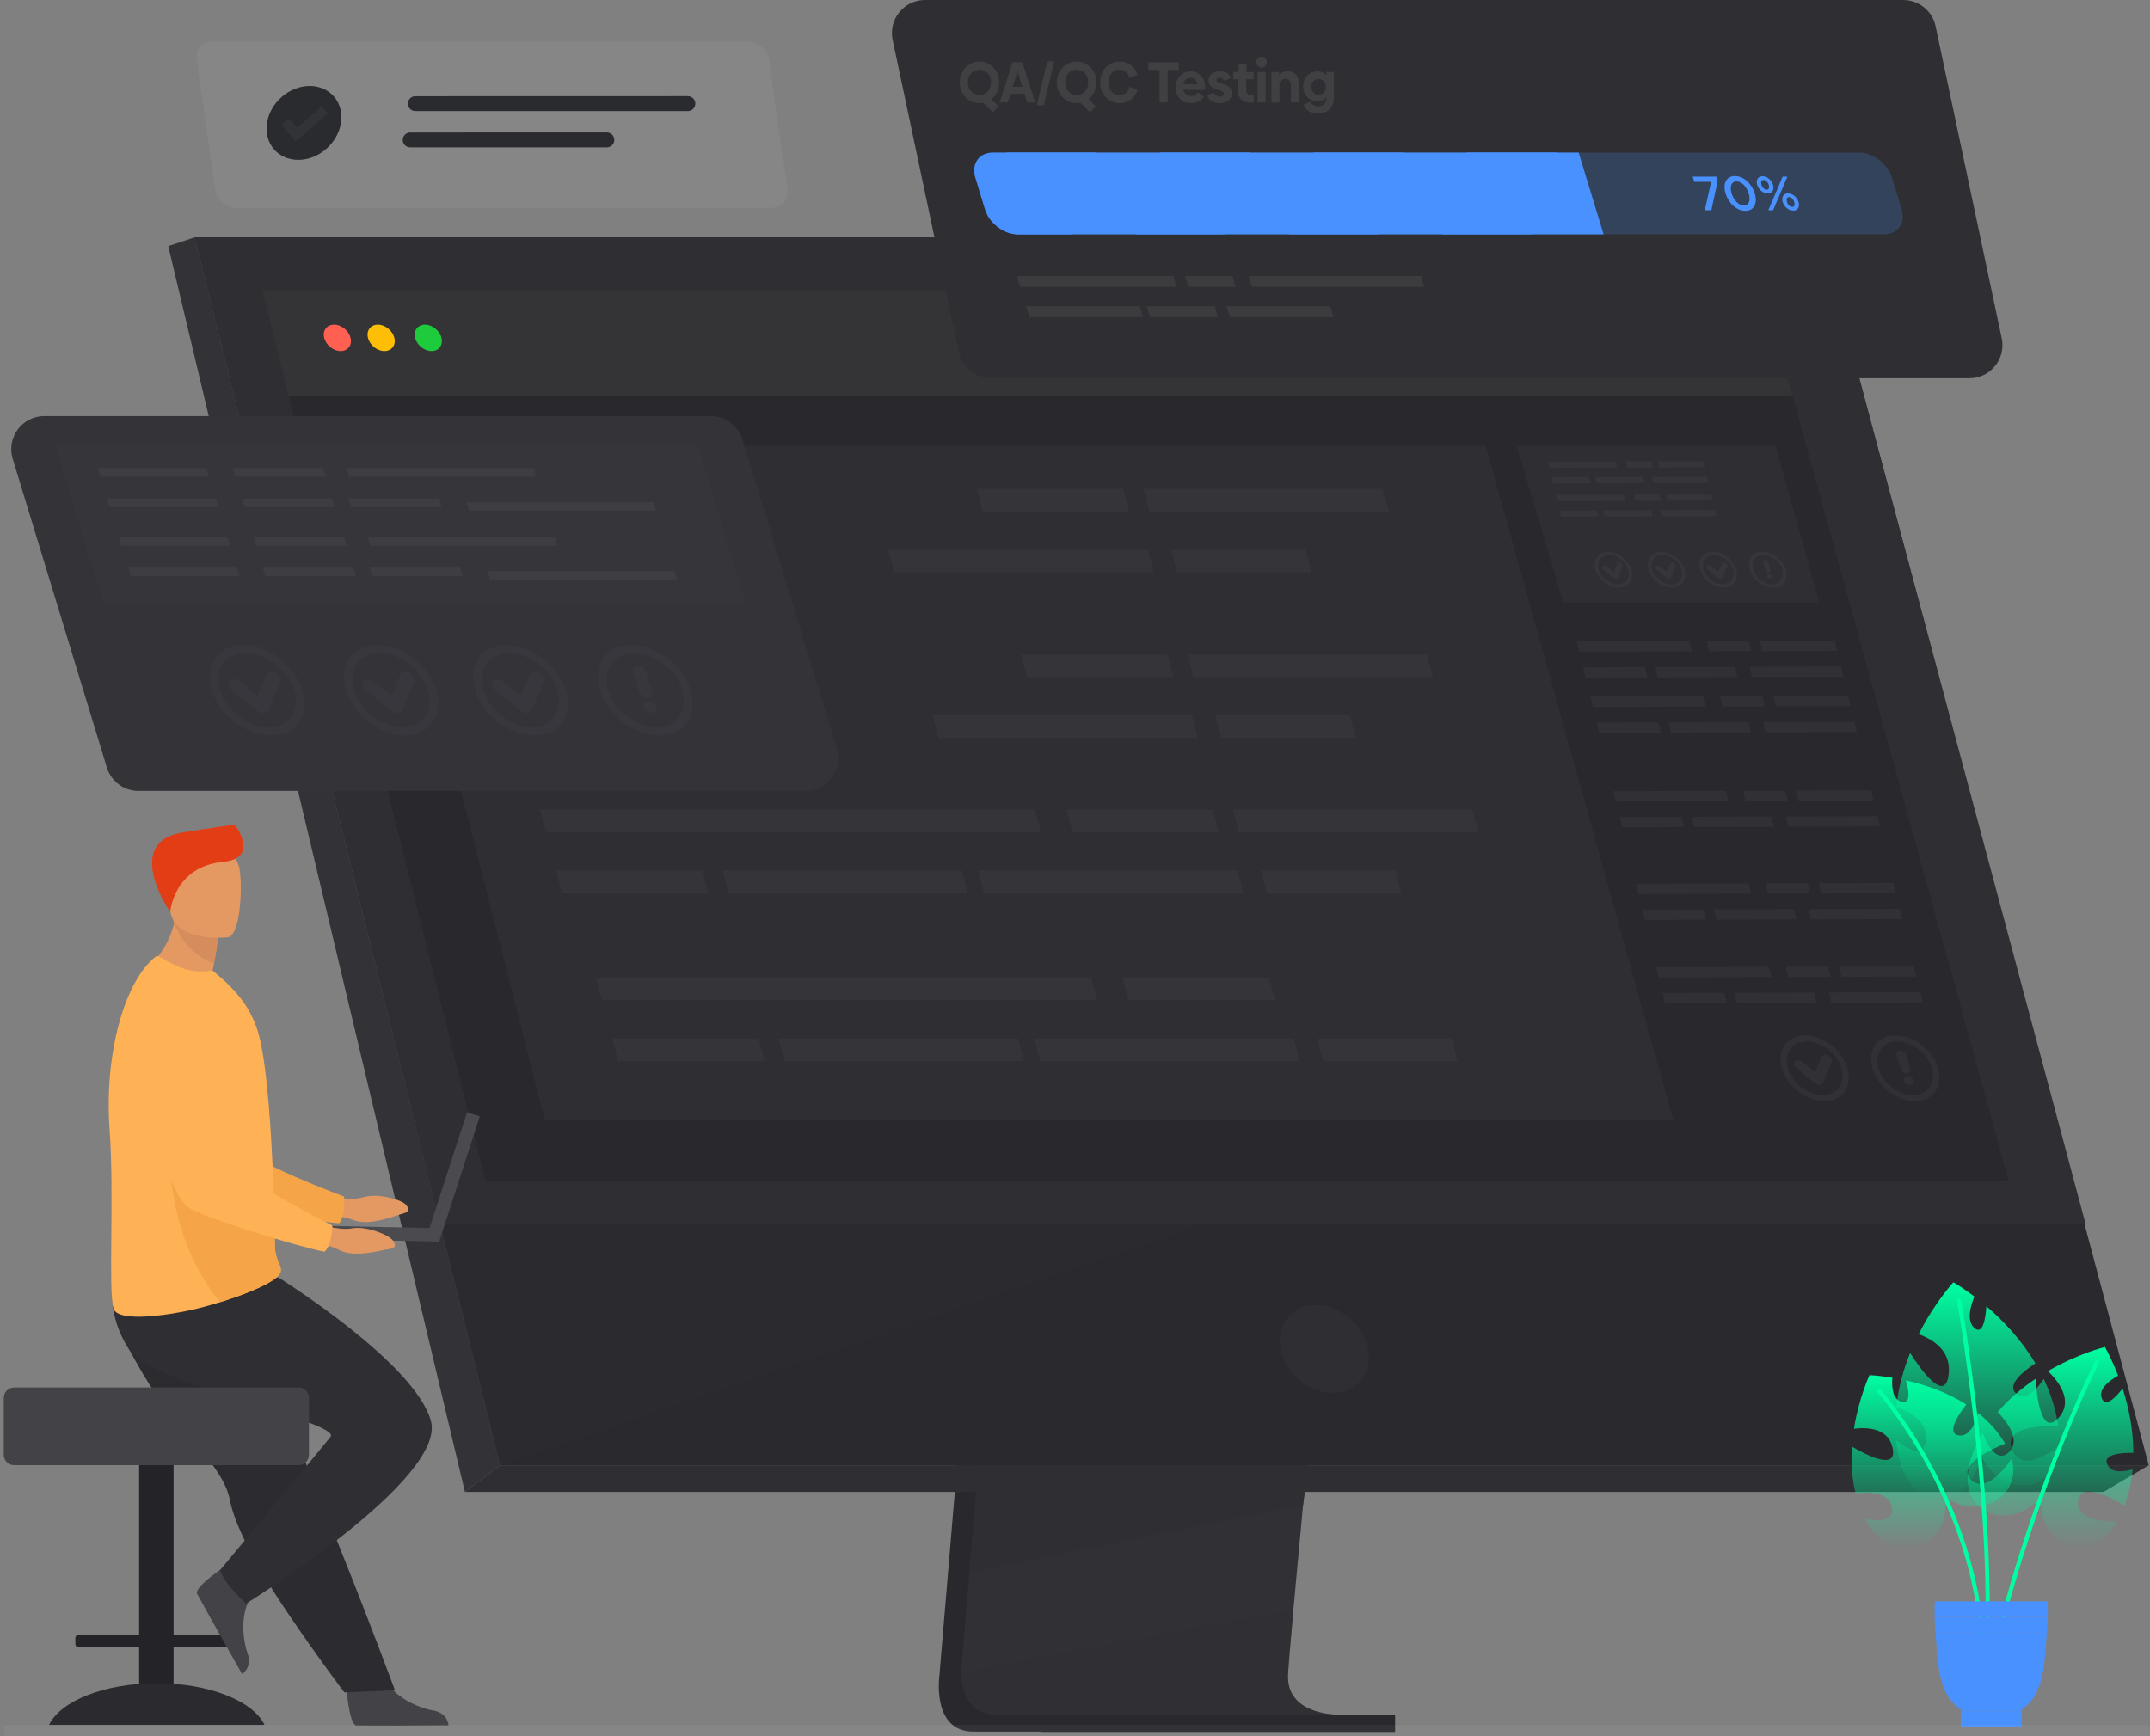 <svg width="520" height="420" viewBox="0 0 520 420" fill="none" xmlns="http://www.w3.org/2000/svg">
<rect x="0" y="0" width="520" height="420" fill="#808080" stroke="none"/>
<g clip-path="url(#clip0_12452_62625)">
<path opacity="0.05" d="M51.323 10.083L180.972 10.065C183.4 10.065 185.653 12.055 186.002 14.499L190.474 45.846C190.823 48.289 189.146 50.279 186.718 50.279L57.069 50.297C54.641 50.297 52.388 48.307 52.039 45.863L47.568 14.516C47.218 12.073 48.895 10.083 51.323 10.083Z" fill="white"/>
<path d="M82.466 29.737C81.698 34.677 77.087 38.674 72.144 38.674C67.201 38.674 63.813 34.677 64.581 29.737C65.35 24.798 69.961 20.801 74.904 20.801C79.847 20.801 83.235 24.798 82.466 29.737Z" fill="#2A2B2F"/>
<path d="M71.498 34.188L68.109 30.174L69.856 28.638L71.83 30.872L77.803 25.74L79.218 27.503L71.498 34.188Z" fill="#323337"/>
<path d="M168.148 25.393C167.99 26.25 167.243 26.873 166.371 26.873H100.448C99.355 26.873 98.515 25.906 98.668 24.824C98.793 23.937 99.552 23.277 100.447 23.277L166.371 23.26C167.499 23.26 168.351 24.283 168.148 25.393Z" fill="#2A2B2F"/>
<path d="M148.553 34.173C148.395 35.031 147.648 35.653 146.776 35.653H99.21C98.117 35.653 97.277 34.686 97.429 33.604C97.554 32.717 98.313 32.057 99.209 32.057L146.776 32.041C147.904 32.04 148.756 33.063 148.553 34.173Z" fill="#2A2B2F"/>
<path d="M246.138 179.976L227.219 405.213C227.219 405.213 225.237 418.867 235.38 418.891C252.057 418.931 318.388 418.891 318.388 418.891C318.388 418.891 305.836 416.049 305.988 409.654C306.168 402.116 328.101 177.845 328.101 177.845L246.138 179.976Z" fill="#29292D"/>
<path d="M323.771 414.804C320.491 414.814 257.137 415.013 240.896 414.804C233.818 414.716 232.577 408.503 232.518 404.482C232.489 402.554 232.733 401.129 232.733 401.129L233.225 395.275L234.479 380.354L235.586 367.172L237.01 350.232L238.209 335.934L251.651 175.887L333.615 173.758C333.615 173.758 324.377 267.614 317.843 335.934C317.113 343.546 316.42 350.845 315.778 357.658C315.57 359.833 315.371 361.96 315.175 364.031C314.569 370.495 314.016 376.431 313.534 381.671C313.28 384.434 313.045 387.001 312.833 389.352C312 398.566 311.511 404.449 311.504 405.568C311.501 406.22 311.557 406.827 311.664 407.391C313.009 414.569 322.54 414.804 323.771 414.804Z" fill="#303035"/>
<path d="M47.086 57.41L93.17 242.752L99.48 268.136L120.943 354.463H519.703L440.592 57.41H47.086Z" fill="#29292E"/>
<path d="M47.086 57.41L40.699 59.542L112.453 360.911L120.944 354.464L47.086 57.41Z" fill="#333337"/>
<path d="M112.453 360.911H508.759L519.703 354.464H120.945L112.453 360.911Z" fill="#2F2F33"/>
<path d="M251.624 418.977H337.43V414.894H251.624V418.977Z" fill="#29292D"/>
<path d="M315.616 360.909L315.173 364.03L234.477 380.353L235.584 367.171L236.112 360.909H315.616Z" fill="#2E2E33"/>
<path opacity="0.4" d="M323.773 414.804C320.493 414.814 257.138 415.013 240.897 414.804C233.819 414.716 232.578 408.503 232.52 404.482L312.835 389.353C312.001 398.566 311.512 404.449 311.506 405.568C311.502 406.221 311.558 406.827 311.666 407.391C313.011 414.57 322.542 414.804 323.773 414.804Z" fill="#2F2F33"/>
<path d="M296.113 294.328L120.945 354.464L99.481 268.136L296.113 294.328Z" fill="#2B2B2F"/>
<path d="M47.086 57.41H440.592L504.439 296.147H106.445L47.086 57.41Z" fill="#2F2F33"/>
<path d="M328.947 334.176C332.514 330.242 331.537 323.537 326.765 319.202C321.994 314.866 315.234 314.541 311.668 318.476C308.102 322.411 309.079 329.115 313.851 333.451C318.622 337.786 325.381 338.111 328.947 334.176Z" fill="#2E2E33"/>
<path d="M485.88 285.802H117.439L75.714 119.373L72.516 106.61L69.786 95.724L63.387 70.198H426.518L433.545 95.724L436.542 106.61L440.056 119.373L485.88 285.802Z" fill="#29292D"/>
<path d="M433.545 95.724H69.786L63.387 70.198H426.518L433.545 95.724Z" fill="#343437"/>
<path d="M78.411 81.734C77.972 79.972 79.043 78.543 80.803 78.543C82.563 78.543 84.346 79.972 84.785 81.734C85.224 83.496 84.152 84.925 82.392 84.925C80.632 84.925 78.85 83.496 78.411 81.734Z" fill="#FF6051"/>
<path d="M89.001 81.734C88.562 79.972 89.633 78.543 91.393 78.543C93.153 78.543 94.936 79.972 95.375 81.734C95.814 83.496 94.743 84.925 92.982 84.925C91.222 84.925 89.44 83.496 89.001 81.734Z" fill="#FEBE05"/>
<path d="M100.403 81.734C99.964 79.972 101.035 78.543 102.795 78.543C104.556 78.543 106.338 79.972 106.777 81.734C107.216 83.496 106.145 84.925 104.385 84.925C102.624 84.925 100.842 83.496 100.403 81.734Z" fill="#1ECB3D"/>
<path d="M404.717 271.037H131.802L90.269 107.846H359.334L404.717 271.037Z" fill="#2F2F33"/>
<path d="M440.01 145.817H378.153L366.844 107.846H429.45L440.01 145.817Z" fill="#2F2F33"/>
<path d="M273.136 123.739H237.745L236.289 118.275H271.68L273.136 123.739Z" fill="#343439"/>
<path d="M335.883 123.739H277.984L276.527 118.275H334.426L335.883 123.739Z" fill="#343439"/>
<path d="M279.084 138.458H216.32L214.863 132.995H277.628L279.084 138.458Z" fill="#343439"/>
<path d="M317.259 138.458H284.726L283.27 132.995H315.802L317.259 138.458Z" fill="#343439"/>
<path d="M283.812 163.802H248.421L246.965 158.339H282.356L283.812 163.802Z" fill="#343439"/>
<path d="M346.562 163.802H288.663L287.207 158.339H345.106L346.562 163.802Z" fill="#343439"/>
<path d="M289.764 178.523H226.999L225.543 173.06H288.308L289.764 178.523Z" fill="#343439"/>
<path d="M327.942 178.523H295.409L293.953 173.06H326.486L327.942 178.523Z" fill="#343439"/>
<path d="M251.757 201.308H132.019L130.562 195.845H250.301L251.757 201.308Z" fill="#343439"/>
<path d="M294.804 201.308H259.413L257.957 195.845H293.348L294.804 201.308Z" fill="#343439"/>
<path d="M357.55 201.308H299.652L298.195 195.845H356.094L357.55 201.308Z" fill="#343439"/>
<path d="M171.336 216.029H135.945L134.488 210.565H169.879L171.336 216.029Z" fill="#343439"/>
<path d="M300.752 216.029H237.988L236.531 210.565H299.296L300.752 216.029Z" fill="#343439"/>
<path d="M234.086 216.029H176.187L174.73 210.565H232.629L234.086 216.029Z" fill="#343439"/>
<path d="M338.93 216.029H306.398L304.941 210.565H337.474L338.93 216.029Z" fill="#343439"/>
<path d="M265.351 241.946H145.613L144.156 236.483H263.895L265.351 241.946Z" fill="#343439"/>
<path d="M308.398 241.946H273.007L271.551 236.483H306.942L308.398 241.946Z" fill="#343439"/>
<path d="M184.929 256.667H149.538L148.082 251.204H183.473L184.929 256.667Z" fill="#343439"/>
<path d="M314.346 256.667H251.581L250.125 251.204H312.89L314.346 256.667Z" fill="#343439"/>
<path d="M247.679 256.667H189.78L188.324 251.204H246.223L247.679 256.667Z" fill="#343439"/>
<path d="M352.524 256.667H319.991L318.535 251.204H351.068L352.524 256.667Z" fill="#343439"/>
<path d="M409.214 157.564L381.993 157.648L381.391 155.173L408.612 155.089L409.214 157.564Z" fill="#303035"/>
<path d="M423.573 157.52L413.337 157.552L412.734 155.076L422.97 155.045L423.573 157.52Z" fill="#303035"/>
<path d="M444.318 157.456L426.228 157.512L425.625 155.036L443.716 154.98L444.318 157.456Z" fill="#303035"/>
<path d="M398.44 163.861L383.516 163.907L382.914 161.432L397.838 161.386L398.44 163.861Z" fill="#303035"/>
<path d="M420.199 163.794L400.927 163.853L400.324 161.378L419.597 161.318L420.199 163.794Z" fill="#303035"/>
<path d="M445.842 163.714L423.755 163.783L423.152 161.307L445.24 161.239L445.842 163.714Z" fill="#303035"/>
<path d="M412.472 170.937L385.251 171.021L384.648 168.546L411.87 168.462L412.472 170.937Z" fill="#303035"/>
<path d="M426.83 170.892L416.595 170.924L415.992 168.449L426.228 168.417L426.83 170.892Z" fill="#303035"/>
<path d="M447.575 170.829L429.485 170.885L428.883 168.409L446.973 168.354L447.575 170.829Z" fill="#303035"/>
<path d="M401.698 177.234L386.774 177.28L386.172 174.805L401.095 174.759L401.698 177.234Z" fill="#303035"/>
<path d="M423.457 177.167L404.185 177.226L403.582 174.751L422.855 174.691L423.457 177.167Z" fill="#303035"/>
<path d="M449.1 177.088L427.012 177.156L426.41 174.68L448.497 174.612L449.1 177.088Z" fill="#303035"/>
<path d="M391.126 113.117L374.734 113.167L374.371 111.677L390.764 111.626L391.126 113.117Z" fill="#35353A"/>
<path d="M399.773 113.09L393.609 113.109L393.246 111.619L399.41 111.6L399.773 113.09Z" fill="#35353A"/>
<path d="M412.265 113.051L401.371 113.085L401.008 111.594L411.902 111.561L412.265 113.051Z" fill="#35353A"/>
<path d="M384.639 116.909L375.652 116.936L375.289 115.446L384.276 115.418L384.639 116.909Z" fill="#35353A"/>
<path d="M397.742 116.868L386.136 116.903L385.773 115.413L397.379 115.377L397.742 116.868Z" fill="#35353A"/>
<path d="M413.183 116.82L399.883 116.861L399.52 115.37L412.82 115.329L413.183 116.82Z" fill="#35353A"/>
<path d="M393.087 121.169L376.695 121.22L376.332 119.729L392.724 119.679L393.087 121.169Z" fill="#35353A"/>
<path d="M401.734 121.142L395.57 121.161L395.207 119.67L401.371 119.651L401.734 121.142Z" fill="#35353A"/>
<path d="M414.225 121.104L403.332 121.138L402.969 119.647L413.863 119.613L414.225 121.104Z" fill="#35353A"/>
<path d="M386.6 124.961L377.613 124.989L377.25 123.499L386.237 123.471L386.6 124.961Z" fill="#35353A"/>
<path d="M399.703 124.92L388.097 124.956L387.734 123.465L399.34 123.43L399.703 124.92Z" fill="#35353A"/>
<path d="M415.144 124.872L401.843 124.914L401.48 123.423L414.781 123.382L415.144 124.872Z" fill="#35353A"/>
<path d="M418.035 193.786L390.814 193.87L390.211 191.395L417.432 191.311L418.035 193.786Z" fill="#303035"/>
<path d="M432.393 193.742L422.157 193.774L421.555 191.298L431.791 191.267L432.393 193.742Z" fill="#303035"/>
<path d="M453.138 193.678L435.048 193.733L434.445 191.258L452.536 191.202L453.138 193.678Z" fill="#303035"/>
<path d="M407.261 200.083L392.337 200.129L391.734 197.654L406.658 197.607L407.261 200.083Z" fill="#303035"/>
<path d="M429.02 200.015L409.747 200.075L409.145 197.6L428.417 197.54L429.02 200.015Z" fill="#303035"/>
<path d="M454.663 199.936L432.575 200.004L431.973 197.529L454.06 197.461L454.663 199.936Z" fill="#303035"/>
<path d="M423.484 216.18L396.263 216.264L395.66 213.789L422.881 213.705L423.484 216.18Z" fill="#303035"/>
<path d="M437.842 216.136L427.606 216.167L427.004 213.692L437.239 213.66L437.842 216.136Z" fill="#303035"/>
<path d="M458.588 216.072L440.497 216.128L439.895 213.652L457.985 213.597L458.588 216.072Z" fill="#303035"/>
<path d="M412.709 222.477L397.786 222.523L397.184 220.048L412.107 220.002L412.709 222.477Z" fill="#303035"/>
<path d="M434.469 222.41L415.196 222.47L414.594 219.994L433.866 219.935L434.469 222.41Z" fill="#303035"/>
<path d="M460.112 222.331L438.025 222.399L437.422 219.924L459.509 219.855L460.112 222.331Z" fill="#303035"/>
<path d="M428.398 236.356L401.177 236.44L400.574 233.965L427.795 233.881L428.398 236.356Z" fill="#303035"/>
<path d="M442.757 236.312L432.521 236.344L431.918 233.868L442.154 233.837L442.757 236.312Z" fill="#303035"/>
<path d="M463.502 236.248L445.411 236.304L444.809 233.828L462.899 233.772L463.502 236.248Z" fill="#303035"/>
<path d="M417.624 242.653L402.7 242.699L402.098 240.224L417.021 240.178L417.624 242.653Z" fill="#303035"/>
<path d="M439.383 242.586L420.111 242.645L419.508 240.17L438.78 240.11L439.383 242.586Z" fill="#303035"/>
<path d="M465.026 242.507L442.939 242.575L442.336 240.1L464.423 240.031L465.026 242.507Z" fill="#303035"/>
<path d="M441.218 266.365C436.844 266.365 432.246 262.802 430.969 258.422C429.692 254.042 432.212 250.479 436.587 250.479C440.961 250.479 445.559 254.042 446.836 258.422C448.113 262.802 445.593 266.365 441.218 266.365ZM437.01 251.929C433.434 251.929 431.374 254.842 432.418 258.422C433.461 262.002 437.22 264.915 440.796 264.915C444.371 264.915 446.431 262.002 445.387 258.422C444.343 254.842 440.585 251.929 437.01 251.929Z" fill="#303035"/>
<path d="M439.92 262.462C439.618 262.44 439.301 262.31 439.03 262.092L434.578 258.523C433.977 258.041 433.771 257.276 434.118 256.814C434.465 256.353 435.234 256.369 435.836 256.852L438.981 259.374L440.594 255.642C440.827 255.101 441.547 254.982 442.201 255.372C442.855 255.764 443.196 256.519 442.963 257.06L440.843 261.966C440.717 262.256 440.443 262.439 440.092 262.463C440.035 262.467 439.978 262.467 439.92 262.462Z" fill="#303035"/>
<path d="M463.121 266.365C458.746 266.365 454.148 262.802 452.871 258.422C451.594 254.042 454.114 250.479 458.489 250.479C462.863 250.479 467.461 254.042 468.738 258.422C470.015 262.802 467.495 266.365 463.121 266.365ZM458.912 251.929C455.336 251.929 453.276 254.842 454.32 258.422C455.364 262.002 459.122 264.915 462.698 264.915C466.273 264.915 468.333 262.002 467.289 258.422C466.246 254.842 462.487 251.929 458.912 251.929Z" fill="#303035"/>
<path d="M461.183 259.721C460.566 259.721 459.914 259.215 459.734 258.598L458.75 255.223C458.57 254.605 458.927 254.1 459.544 254.1C460.161 254.1 460.814 254.605 460.994 255.223L461.978 258.598C462.158 259.215 461.8 259.721 461.183 259.721Z" fill="#303035"/>
<path d="M462.077 262.369H461.835C461.284 262.369 460.702 261.918 460.542 261.367C460.381 260.816 460.7 260.365 461.25 260.365H461.493C462.043 260.365 462.625 260.816 462.785 261.367C462.946 261.918 462.627 262.369 462.077 262.369Z" fill="#303035"/>
<path d="M416.821 142.16C414.423 142.16 411.902 140.206 411.201 137.804C410.502 135.403 411.883 133.449 414.281 133.449C416.68 133.449 419.201 135.403 419.901 137.804C420.601 140.206 419.219 142.16 416.821 142.16ZM414.513 134.245C412.553 134.245 411.423 135.841 411.996 137.804C412.568 139.767 414.629 141.364 416.589 141.364C418.549 141.364 419.679 139.767 419.106 137.804C418.535 135.841 416.474 134.245 414.513 134.245Z" fill="#35353A"/>
<path d="M416.109 140.02C415.944 140.008 415.77 139.937 415.621 139.817L413.181 137.86C412.851 137.596 412.738 137.176 412.929 136.923C413.119 136.67 413.54 136.679 413.87 136.944L415.595 138.327L416.479 136.28C416.607 135.984 417.002 135.919 417.36 136.132C417.719 136.347 417.906 136.762 417.778 137.058L416.615 139.748C416.547 139.907 416.396 140.007 416.204 140.02C416.173 140.022 416.141 140.022 416.109 140.02Z" fill="#35353A"/>
<path d="M404.372 142.16C401.973 142.16 399.453 140.206 398.752 137.804C398.052 135.403 399.434 133.449 401.832 133.449C404.231 133.449 406.752 135.403 407.452 137.804C408.152 140.206 406.77 142.16 404.372 142.16ZM402.064 134.245C400.104 134.245 398.974 135.841 399.547 137.804C400.119 139.767 402.18 141.364 404.14 141.364C406.1 141.364 407.23 139.767 406.657 137.804C406.085 135.841 404.025 134.245 402.064 134.245Z" fill="#35353A"/>
<path d="M403.66 140.02C403.495 140.008 403.321 139.937 403.172 139.817L400.732 137.86C400.402 137.596 400.289 137.176 400.479 136.923C400.669 136.67 401.091 136.679 401.421 136.944L403.146 138.327L404.029 136.28C404.158 135.984 404.552 135.919 404.911 136.132C405.269 136.347 405.456 136.762 405.329 137.058L404.166 139.748C404.097 139.907 403.947 140.007 403.754 140.02C403.724 140.022 403.692 140.022 403.66 140.02Z" fill="#35353A"/>
<path d="M391.481 142.16C389.083 142.16 386.562 140.206 385.862 137.804C385.161 135.403 386.543 133.449 388.942 133.449C391.34 133.449 393.861 135.403 394.561 137.804C395.261 140.206 393.88 142.16 391.481 142.16ZM389.174 134.245C387.213 134.245 386.084 135.841 386.656 137.804C387.229 139.767 389.289 141.364 391.249 141.364C393.21 141.364 394.339 139.767 393.767 137.804C393.194 135.841 391.134 134.245 389.174 134.245Z" fill="#35353A"/>
<path d="M390.77 140.02C390.604 140.008 390.43 139.937 390.281 139.817L387.841 137.86C387.511 137.596 387.398 137.176 387.589 136.923C387.779 136.67 388.201 136.679 388.531 136.944L390.255 138.327L391.139 136.28C391.267 135.984 391.662 135.919 392.02 136.132C392.379 136.347 392.566 136.762 392.438 137.058L391.276 139.748C391.207 139.907 391.056 140.007 390.864 140.02C390.833 140.022 390.801 140.022 390.77 140.02Z" fill="#35353A"/>
<path d="M428.825 142.16C426.427 142.16 423.906 140.206 423.205 137.804C422.505 135.403 423.887 133.449 426.285 133.449C428.684 133.449 431.205 135.403 431.905 137.804C432.605 140.206 431.223 142.16 428.825 142.16ZM426.517 134.245C424.557 134.245 423.428 135.841 424 137.804C424.572 139.767 426.633 141.364 428.593 141.364C430.554 141.364 431.683 139.767 431.111 137.804C430.539 135.841 428.478 134.245 426.517 134.245Z" fill="#35353A"/>
<path d="M427.762 138.516C427.424 138.516 427.066 138.239 426.967 137.9L426.428 136.051C426.329 135.712 426.525 135.435 426.863 135.435C427.202 135.435 427.559 135.712 427.658 136.051L428.198 137.9C428.296 138.239 428.1 138.516 427.762 138.516Z" fill="#35353A"/>
<path d="M428.252 139.969H428.119C427.817 139.969 427.498 139.722 427.409 139.42C427.322 139.117 427.496 138.87 427.798 138.87H427.931C428.233 138.87 428.552 139.117 428.64 139.42C428.728 139.722 428.553 139.969 428.252 139.969Z" fill="#35353A"/>
<path d="M79.243 289.238C79.243 289.238 84.607 290.618 88.016 289.589C91.426 288.561 97.294 290.25 98.239 291.495C99.184 292.74 98.837 293.234 97.151 293.664C95.465 294.094 89.49 296.645 85.563 295.168C81.637 293.691 76.516 293.638 76.516 293.638L79.243 289.238Z" fill="#E49963"/>
<path d="M32.887 242.587C32.887 242.587 38.912 285.465 48.889 289.306C53.812 291.201 75.57 295.497 82.006 295.928C82.006 295.928 83.582 294.648 83.198 289.435C83.198 289.435 60.403 281.056 57.165 276.499C52.345 269.717 60.157 248.793 54.109 242.423C48.061 236.053 37.876 233.316 32.887 242.587Z" fill="#F5A548"/>
<path d="M36.364 412.595H39.273C40.765 412.595 41.985 411.373 41.985 409.879V342.292C41.985 340.799 40.765 339.577 39.273 339.577H36.364C34.873 339.577 33.652 340.799 33.652 342.292V409.879C33.652 411.373 34.873 412.595 36.364 412.595Z" fill="#242428"/>
<path d="M11.879 417.256C14.609 411.49 25.234 407.19 37.925 407.19C50.615 407.19 61.24 411.49 63.97 417.256H11.879Z" fill="#2B2B2F"/>
<path d="M18.952 398.454H56.685C57.081 398.454 57.406 398.129 57.406 397.732V396.234C57.406 395.837 57.081 395.512 56.685 395.512H18.952C18.555 395.512 18.23 395.837 18.23 396.234V397.732C18.23 398.129 18.555 398.454 18.952 398.454Z" fill="#242428"/>
<path d="M83.676 407.181C83.676 407.181 84.302 417.288 86.254 417.432C86.514 417.452 96.159 417.452 96.159 417.452L108.471 417.38C108.471 417.38 108.391 414.41 104.792 413.782C101.193 413.154 95.169 410.621 92.989 405.859C90.695 400.848 83.676 407.181 83.676 407.181Z" fill="#434347"/>
<path d="M34.916 332.924C36.673 335.909 38.706 338.707 40.802 341.356C47.278 349.542 54.327 356.291 55.555 362.671C55.799 363.942 56.187 365.312 56.694 366.754C57.206 368.216 57.84 369.752 58.572 371.341C61.32 377.317 65.43 384.015 69.533 390.102C76.626 400.626 83.296 409.408 83.296 409.408L95.528 408.886C95.038 407.658 89.704 393.127 82.567 375.37C79.668 368.161 76.587 360.493 73.614 353.099C73.217 352.111 72.821 351.128 72.429 350.153C71.52 347.89 70.626 345.663 69.752 343.494C63.051 326.82 57.713 313.542 57.713 313.542C57.713 313.542 30.929 303.384 28.148 309.966C25.854 315.394 27.722 320.711 34.916 332.924Z" fill="#2B2B30"/>
<path d="M55.352 378.309C55.352 378.309 46.844 383.782 47.67 385.56C47.779 385.797 52.481 394.228 52.481 394.228L58.546 404.957C58.546 404.957 61.096 403.439 59.89 399.987C58.683 396.534 57.955 390.033 61.045 385.806C64.296 381.358 55.352 378.309 55.352 378.309Z" fill="#434347"/>
<path d="M67.332 309.021C67.332 309.021 100.482 329.688 104.234 343.779C107.987 357.87 59.513 387.93 59.513 387.93C59.513 387.93 54.197 383.233 53.258 379.789C53.258 379.789 75.169 353.505 79.922 347.613C82.841 343.995 36.762 335.087 31.133 326.319C25.503 317.552 27.519 310.175 27.519 310.175L67.332 309.021Z" fill="#2F2F33"/>
<path d="M3.416 354.434H72.222C73.598 354.434 74.724 353.307 74.724 351.929V338.151C74.724 336.773 73.598 335.646 72.222 335.646H3.416C2.04 335.646 0.914 336.773 0.914 338.151V351.929C0.914 353.307 2.04 354.434 3.416 354.434Z" fill="#434347"/>
<path d="M51.315 235.237C54.617 237.285 56.437 239.884 56.437 239.884C48.383 241.97 35.031 234.497 35.031 234.497C35.031 234.497 40.215 231.01 42.136 223.346C42.233 222.959 42.322 222.563 42.4 222.157C42.652 220.866 42.808 219.469 42.836 217.961L46.536 221.279L52.688 226.798C52.688 226.798 52.548 229.088 51.779 233.027C51.645 233.714 51.491 234.452 51.315 235.237Z" fill="#E49963"/>
<path d="M26.509 273.312C27.662 288.848 26.145 312.476 27.453 316.568C28.583 320.099 41.452 318 46.589 316.821C48.49 316.385 50.793 315.762 53.172 315.025C59.806 312.968 67.036 310.031 67.811 307.85C67.841 307.765 67.867 307.681 67.883 307.599C67.954 307.283 67.939 306.986 67.869 306.685C67.61 305.574 66.614 304.372 66.497 301.62C66.365 298.547 66.385 294.929 66.27 291.038C66.264 290.6 66.258 290.122 66.21 289.686L66.208 289.527C66.206 289.443 66.204 289.362 66.202 289.278C66.091 284.939 65.864 280.377 65.602 275.853C65.435 273.011 65.242 270.198 65.019 267.501C64.44 260.542 63.661 254.353 62.629 250.44C60.942 244.063 57.223 239.903 53.838 236.854L51.39 234.751C48.657 235.349 45.428 234.952 42.506 233.566C39.344 232.063 38.252 230.986 37.701 231.392C30.399 237.033 25.146 254.319 26.509 273.312Z" fill="#FFB156"/>
<path d="M53.169 315.025C59.803 312.968 67.032 310.031 67.808 307.85C67.838 307.764 67.864 307.681 67.88 307.599C67.876 307.295 67.872 306.99 67.866 306.685C67.607 305.574 66.611 304.371 66.493 301.62C66.362 298.547 66.382 294.929 66.267 291.038C66.261 290.6 66.255 290.122 66.207 289.686L66.205 289.526C66.203 289.443 66.201 289.361 66.199 289.278L41.139 277.897C41.139 277.897 39.695 298.121 53.169 315.025Z" fill="#F5A548"/>
<path d="M52.688 226.798C52.688 226.798 52.549 229.088 51.779 233.027C45.772 231.083 43.047 225.65 42.137 223.346C41.878 222.695 41.766 222.292 41.766 222.292C41.766 222.292 41.998 222.242 42.4 222.157C43.245 221.977 44.835 221.64 46.536 221.279L52.688 226.798Z" fill="#D68D5D"/>
<path d="M55.125 226.737C55.125 226.737 41.927 228.228 41.126 219.984C40.325 211.74 38.083 206.38 46.476 205.08C54.869 203.78 56.814 206.766 57.75 209.452C58.685 212.139 58.538 226.137 55.125 226.737Z" fill="#E49963"/>
<path d="M41.181 220.553C41.181 220.553 42.018 209.61 54.032 208.476C62.262 207.7 57.673 200.609 56.797 199.478C56.797 199.478 50.492 200.343 44.029 201.412C30.465 203.656 39.849 218.849 41.181 220.553Z" fill="#E33D15"/>
<path d="M103.146 299.361L106.219 300.36L116.044 270.069L112.971 269.07L103.146 299.361Z" fill="#4A4A4F"/>
<path d="M72.851 299.647L106.223 300.36L106.292 297.12L72.92 296.407L72.851 299.647Z" fill="#4A4A4F"/>
<path d="M76.476 295.831C76.476 295.831 81.655 297.794 85.158 297.148C88.66 296.502 94.306 298.829 95.109 300.171C95.911 301.512 95.511 301.966 93.788 302.207C92.064 302.447 85.846 304.324 82.106 302.423C78.365 300.521 73.281 299.903 73.281 299.903L76.476 295.831Z" fill="#E49963"/>
<path d="M35.539 244.346C35.539 244.346 36.806 287.629 46.3 292.547C50.984 294.974 72.136 301.645 78.485 302.785C78.485 302.785 80.193 301.686 80.385 296.463C80.385 296.463 58.652 285.618 55.935 280.732C51.892 273.459 61.959 253.525 56.65 246.526C51.341 239.528 41.518 235.683 35.539 244.346Z" fill="#FFB156"/>
<path d="M465.831 348.307C466.404 343.874 461.699 341.445 458.648 340.346C459.148 335.61 460.406 331.207 461.978 327.307C465.014 332.003 470.478 339.305 471.305 332.512C472.001 326.818 467.643 324.052 464.044 322.752C467.951 315.03 472.451 310.196 472.451 310.196C472.451 310.196 474.547 311.374 477.534 313.647C476.51 316.134 475.619 319.57 477.538 321.251C479.541 323.001 480.212 319.14 480.432 315.988C484.261 319.267 488.761 323.895 492.286 329.799C489.637 331.539 485.191 334.965 487.595 337.071C490.102 339.266 493.021 335.542 494.303 333.582C495.508 336.109 496.512 338.826 497.202 341.739C497.476 342.902 497.677 343.997 497.814 345.042C494.436 344.891 484.388 344.911 486.66 350.692C488.731 355.961 495.053 352.056 497.961 349.891C496.869 362.392 483.532 362.138 478.958 351.718C477.597 364.978 460.504 368.614 458.585 348.371C460.788 350.179 465.205 353.165 465.831 348.307Z" fill="url(#paint0_linear_12452_62625)"/>
<path d="M473.828 314.615C473.828 314.615 481.902 360.575 480.595 397.171" stroke="#00FFA3" stroke-miterlimit="10" stroke-linecap="round" stroke-linejoin="round"/>
<path d="M486.044 351.107C488.752 348.136 485.232 343.727 483.16 341.582C485.946 338.332 489.139 335.683 492.312 333.552C492.615 337.994 493.761 347.593 497.918 342.945C501.522 338.913 497.982 334.261 495.313 331.67C502.638 327.404 509.091 325.85 509.091 325.85C509.091 325.85 510.653 328.499 512.289 332.785C510.203 333.958 507.436 336.015 508.357 338.283C509.277 340.555 511.745 337.994 513.381 335.888C514.771 340.228 515.966 345.638 515.98 351.459C512.91 351.42 508.66 351.781 509.63 354.162C510.565 356.473 513.655 356.058 515.799 355.442C515.545 358.071 515.021 360.745 514.139 363.413C514.046 363.692 513.953 363.96 513.855 364.229C510.526 362.201 503.265 358.369 502.599 363.071C501.967 367.533 508.499 368.129 512.083 368.124C505.062 380.46 492.307 373.202 493.776 361.932C485.912 371.785 469.451 365.686 478.548 348.36C478.862 347.769 479.185 347.187 479.527 346.625C480.179 348.385 482.852 354.611 486.044 351.107Z" fill="url(#paint1_linear_12452_62625)"/>
<path d="M457.529 364.485C456.73 360.864 451.834 360.878 448.794 361.255C447.839 357.428 447.658 353.557 447.902 349.945C451.986 352.326 458.993 355.737 457.724 350.204C456.662 345.566 451.971 345.19 448.392 345.63C449.582 338.162 452.157 332.664 452.157 332.664C452.157 332.664 454.366 332.728 457.69 333.275C457.514 335.587 457.739 338.573 459.938 339.096C462.234 339.638 461.69 336.413 460.956 333.915C465.324 334.898 470.69 336.642 475.567 339.755C473.726 342.145 470.788 346.544 473.544 347.194C476.419 347.873 477.912 343.861 478.475 341.847C480.292 343.304 481.986 344.98 483.455 346.935C484.042 347.712 484.542 348.474 484.972 349.217C481.927 350.449 473.006 354.476 476.732 357.995C480.125 361.201 484.591 355.693 486.534 352.868C489.252 362.872 477.324 368.004 470.19 361.846C472.893 372.539 458.777 382.143 451.1 367.413C453.597 367.931 458.4 368.453 457.529 364.485Z" fill="url(#paint2_linear_12452_62625)"/>
<path d="M507.215 329.423C507.215 329.423 492.374 358.83 482.993 397.165" stroke="#00FFA3" stroke-miterlimit="10" stroke-linecap="round" stroke-linejoin="round"/>
<path d="M454.405 336.397C454.405 336.397 477.976 362.754 479.504 398.695" stroke="#00FFA3" stroke-miterlimit="10" stroke-linecap="round" stroke-linejoin="round"/>
<path d="M467.983 387.376H495.201C495.201 387.376 495.314 388.867 495.265 391.159H467.914C467.875 388.867 467.983 387.376 467.983 387.376Z" fill="#4991FF"/>
<path d="M488.959 413.514V413.841H474.221V413.514C468.517 409.829 468.737 401.75 468.125 394.967H495.055C494.443 401.745 494.663 409.824 488.959 413.514Z" fill="#4991FF"/>
<path d="M495.059 394.966H468.129C468.002 393.559 467.943 392.269 467.919 391.159H495.27C495.245 392.264 495.186 393.559 495.059 394.966Z" fill="#4991FF"/>
<path d="M474.227 413.841H488.965V417.648H474.227V413.841Z" fill="#4991FF"/>
<path opacity="0.05" d="M519.412 420H1.502C1.179 420 0.914 419.472 0.914 418.827V418.427C0.914 417.783 1.179 417.255 1.502 417.255H519.412C519.735 417.255 520 417.783 520 418.427V418.827C520 419.472 519.735 420 519.412 420Z" fill="white"/>
<path d="M484.143 81.845C485.197 86.82 481.402 91.503 476.317 91.503H239.72C235.94 91.503 232.677 88.859 231.893 85.161L215.898 9.658C214.844 4.683 218.638 0 223.724 0H460.321C464.1 0 467.364 2.645 468.147 6.342L484.143 81.845Z" fill="#2F2F33"/>
<path d="M241.697 19.933C241.697 17.073 239.611 14.897 236.919 14.897C234.227 14.897 232.129 17.073 232.129 19.933C232.129 22.778 234.227 24.954 236.919 24.954C237.236 24.954 237.54 24.926 237.843 24.871L240.166 27.2L241.512 25.707L239.783 23.992C240.958 23.085 241.697 21.634 241.697 19.933ZM234.122 19.919C234.122 18.147 235.23 16.864 236.919 16.864C238.609 16.864 239.704 18.147 239.704 19.919C239.704 21.718 238.582 22.988 236.919 22.988C235.257 22.988 234.122 21.718 234.122 19.919Z" fill="#404043"/>
<path d="M248.449 24.773H250.375L247.287 15.079H244.899L241.811 24.773H243.751L244.397 22.695H247.802L248.449 24.773ZM244.925 21.007L246.1 17.255L247.274 21.007H244.925Z" fill="#404043"/>
<path d="M250.749 25.47H252.465L254.972 14.855H253.283L250.749 25.47Z" fill="#404043"/>
<path d="M265.19 19.933C265.19 17.073 263.105 14.897 260.413 14.897C257.721 14.897 255.623 17.073 255.623 19.933C255.623 22.778 257.721 24.954 260.413 24.954C260.73 24.954 261.033 24.926 261.337 24.871L263.66 27.2L265.006 25.707L263.277 23.992C264.451 23.085 265.19 21.634 265.19 19.933ZM257.615 19.919C257.615 18.147 258.724 16.864 260.413 16.864C262.102 16.864 263.198 18.147 263.198 19.919C263.198 21.718 262.076 22.988 260.413 22.988C258.75 22.988 257.615 21.718 257.615 19.919Z" fill="#404043"/>
<path d="M270.799 24.954C273.148 24.954 274.613 23.476 275.114 21.788L273.227 20.979C272.91 22.206 272.119 22.988 270.772 22.988C269.189 22.988 268.08 21.76 268.08 19.933C268.08 18.091 269.189 16.864 270.759 16.864C272.105 16.864 272.91 17.659 273.227 18.873L275.114 18.064C274.626 16.432 273.174 14.897 270.812 14.897C268.12 14.897 266.088 17.003 266.088 19.933C266.088 22.848 268.12 24.954 270.799 24.954Z" fill="#404043"/>
<path d="M285.121 15.079H277.744V16.92H280.45V24.773H282.416V16.92H285.121V15.079Z" fill="#404043"/>
<path d="M286.221 21.732H291.434C291.461 21.551 291.474 21.272 291.474 20.951C291.474 19.11 290.141 17.255 287.897 17.255C285.905 17.255 284.308 18.97 284.308 21.104C284.308 23.294 285.773 24.954 288.029 24.954C289.732 24.954 290.629 24.215 291.17 23.378L289.679 22.332C289.376 22.918 288.94 23.239 288.082 23.239C287.158 23.239 286.446 22.695 286.221 21.732ZM286.195 20.379C286.393 19.375 287.053 18.817 287.95 18.817C288.848 18.817 289.455 19.417 289.639 20.379H286.195Z" fill="#404043"/>
<path d="M295.009 24.954C296.79 24.954 297.938 24.048 297.938 22.569C297.938 19.863 294.217 20.574 294.217 19.389C294.217 19.012 294.507 18.789 295.035 18.789C295.55 18.789 295.919 19.04 296.091 19.542L297.74 18.873C297.45 17.854 296.447 17.255 295.062 17.255C293.372 17.255 292.29 18.105 292.29 19.5C292.29 22.025 295.999 21.411 295.999 22.695C295.999 23.113 295.655 23.364 295.075 23.364C294.296 23.364 293.795 22.988 293.61 22.346L291.96 23.015C292.356 24.285 293.465 24.954 295.009 24.954Z" fill="#404043"/>
<path d="M302.087 24.773H303.235V22.974H302.496C301.81 22.974 301.427 22.555 301.427 21.774V19.18H303.182V17.422H301.493V15.483H299.593V16.627C299.593 17.157 299.355 17.422 298.88 17.422H298.286V19.18H299.474V22.025C299.474 23.685 300.358 24.773 302.087 24.773Z" fill="#404043"/>
<path d="M305.153 16.348C305.865 16.348 306.42 15.804 306.42 15.037C306.42 14.284 305.865 13.726 305.153 13.726C304.44 13.726 303.873 14.284 303.873 15.037C303.873 15.804 304.44 16.348 305.153 16.348ZM304.163 24.773H306.116V17.422H304.163V24.773Z" fill="#404043"/>
<path d="M311.46 17.241C310.562 17.241 309.836 17.589 309.361 18.105V17.422H307.514V24.773H309.467V20.421C309.48 19.668 310.087 19.082 310.866 19.082C311.657 19.082 312.238 19.612 312.238 20.547V24.773H314.178V20.142C314.178 18.426 313.122 17.241 311.46 17.241Z" fill="#404043"/>
<path d="M320.795 17.422V18.231C320.294 17.617 319.568 17.255 318.644 17.255C316.652 17.255 315.2 18.901 315.2 20.909C315.2 22.918 316.639 24.522 318.644 24.522C319.568 24.522 320.294 24.159 320.795 23.545V23.852C320.795 24.982 320.056 25.721 318.803 25.721C317.932 25.721 317.246 25.373 316.955 24.605L315.292 25.289C315.754 26.572 316.85 27.451 318.79 27.451C321.205 27.451 322.603 25.903 322.603 23.657V17.422H320.795ZM318.895 22.946C317.892 22.946 317.14 22.095 317.14 21.007C317.14 19.919 317.892 19.068 318.908 19.068C319.951 19.068 320.677 19.891 320.677 21.007C320.677 22.109 319.951 22.946 318.895 22.946Z" fill="#404043"/>
<path opacity="0.2" d="M457.608 42.996L459.927 50.598C460.947 53.943 459.048 56.68 455.707 56.68H246.152C242.811 56.68 239.243 53.943 238.223 50.598L235.905 42.996C234.885 39.651 236.783 36.914 240.124 36.914H449.679C453.02 36.914 456.588 39.651 457.608 42.996Z" fill="#4991FF"/>
<path d="M413.859 43.986H409.777L409.395 42.732H415.1L415.43 43.813L413.915 50.86H412.315L413.859 43.986Z" fill="#4991FF"/>
<path d="M417.34 46.797C416.632 44.474 417.472 42.594 419.606 42.594C421.728 42.594 423.698 44.451 424.413 46.797C425.122 49.119 424.28 51 422.147 51C420.013 51 418.055 49.142 417.34 46.797ZM422.94 46.797C422.452 45.194 421.229 43.882 419.976 43.882C418.724 43.882 418.313 45.16 418.813 46.797C419.301 48.399 420.512 49.711 421.777 49.711C423.041 49.711 423.436 48.422 422.94 46.797Z" fill="#4991FF"/>
<path d="M424.999 44.717C424.655 43.592 425.141 42.64 426.289 42.64C427.426 42.64 428.478 43.58 428.825 44.717C429.168 45.844 428.682 46.796 427.534 46.796C426.398 46.796 425.346 45.856 424.999 44.717ZM431.153 42.732H432.301L428.843 50.86H427.694L431.153 42.732ZM427.793 44.717C427.594 44.068 427.06 43.533 426.539 43.533C425.993 43.533 425.832 44.068 426.031 44.717C426.233 45.379 426.763 45.902 427.285 45.902C427.829 45.902 427.991 45.368 427.793 44.717ZM431.171 48.874C430.827 47.748 431.314 46.796 432.462 46.796C433.599 46.796 434.65 47.737 434.998 48.874C435.341 50 434.854 50.952 433.707 50.952C432.57 50.952 431.518 50.012 431.171 48.874ZM433.965 48.874C433.767 48.224 433.233 47.69 432.712 47.69C432.166 47.69 432.005 48.224 432.203 48.874C432.405 49.536 432.935 50.059 433.457 50.059C434.002 50.059 434.164 49.524 433.965 48.874Z" fill="#4991FF"/>
<path d="M381.822 36.914L387.85 56.68H246.152C243.368 56.68 240.43 54.779 238.939 52.215C238.635 51.698 238.393 51.156 238.223 50.598L235.905 42.996C234.885 39.651 236.783 36.914 240.124 36.914H381.822Z" fill="#4991FF"/>
<path d="M265.203 36.914L259.23 56.68H246.151C243.367 56.68 240.428 54.779 238.938 52.215L243.559 36.914H265.203Z" fill="#4991FF"/>
<path d="M302.288 36.914L296.315 56.68H274.676L280.649 36.914H302.288Z" fill="#4991FF"/>
<path d="M339.375 36.914L333.402 56.68H311.758L317.731 36.914H339.375Z" fill="#4991FF"/>
<path d="M376.461 36.914L370.488 56.68H348.844L354.817 36.914H376.461Z" fill="#4991FF"/>
<path d="M284.584 69.388H246.738L245.941 66.774H283.787L284.584 69.388Z" fill="#3C3C3F"/>
<path d="M276.468 76.697H248.969L248.172 74.084H275.671L276.468 76.697Z" fill="#3C3C3F"/>
<path d="M294.598 76.697H278.16L277.363 74.084H293.8L294.598 76.697Z" fill="#3C3C3F"/>
<path d="M322.551 76.697H297.442L296.645 74.084H321.754L322.551 76.697Z" fill="#3C3C3F"/>
<path d="M298.889 69.388H287.43L286.633 66.774H298.092L298.889 69.388Z" fill="#3C3C3F"/>
<path d="M344.477 69.388H302.809L302.012 66.774H343.681L344.477 69.388Z" fill="#3C3C3F"/>
<path d="M202.367 181.006C203.934 186.146 200.089 191.339 194.714 191.339H33.504C29.985 191.339 26.878 189.039 25.852 185.673L3.074 110.987C1.506 105.847 5.351 100.653 10.726 100.653H171.936C175.456 100.653 178.562 102.953 179.588 106.32L202.367 181.006Z" fill="#333338"/>
<path d="M180.403 145.997H25.036L13.281 107.455H168.649L180.403 145.997Z" fill="#36363A"/>
<path d="M50.582 115.288H24.264L23.637 113.232H49.955L50.582 115.288Z" fill="#3D3D42"/>
<path d="M78.734 115.288H56.846L56.219 113.232H78.107L78.734 115.288Z" fill="#3D3D42"/>
<path d="M129.676 115.288H84.436L83.809 113.232H129.049L129.676 115.288Z" fill="#3D3D42"/>
<path d="M52.828 122.656H26.51L25.883 120.6H52.201L52.828 122.656Z" fill="#3D3D42"/>
<path d="M80.98 122.656H59.092L58.465 120.6H80.353L80.98 122.656Z" fill="#3D3D42"/>
<path d="M106.828 122.656H84.939L84.312 120.6H106.201L106.828 122.656Z" fill="#3D3D42"/>
<path d="M158.7 123.512H113.459L112.832 121.456H158.073L158.7 123.512Z" fill="#3D3D42"/>
<path d="M55.679 131.995H29.361L28.734 129.939H55.053L55.679 131.995Z" fill="#3D3D42"/>
<path d="M83.832 131.995H61.944L61.316 129.939H83.205L83.832 131.995Z" fill="#3D3D42"/>
<path d="M134.774 131.995H89.533L88.906 129.939H134.147L134.774 131.995Z" fill="#3D3D42"/>
<path d="M57.926 139.363H31.608L30.98 137.307H57.299L57.926 139.363Z" fill="#3D3D42"/>
<path d="M86.078 139.363H64.189L63.562 137.307H85.451L86.078 139.363Z" fill="#3D3D42"/>
<path d="M111.926 139.363H90.037L89.41 137.307H111.299L111.926 139.363Z" fill="#3D3D42"/>
<path d="M163.797 140.219H118.557L117.93 138.163H163.17L163.797 140.219Z" fill="#3D3D42"/>
<path d="M129.214 177.925C123.184 177.925 116.779 173.013 114.937 166.974C113.096 160.936 116.504 156.023 122.534 156.023C128.565 156.023 134.97 160.936 136.811 166.974C138.653 173.013 135.244 177.925 129.214 177.925ZM123.144 158.023C118.215 158.023 115.429 162.039 116.934 166.974C118.44 171.91 123.675 175.925 128.604 175.925C133.534 175.925 136.319 171.91 134.814 166.974C133.309 162.039 128.074 158.023 123.144 158.023Z" fill="#37373D"/>
<path d="M127.353 172.544C126.936 172.513 126.497 172.334 126.119 172.034L119.916 167.113C119.078 166.448 118.78 165.394 119.25 164.757C119.72 164.121 120.78 164.144 121.619 164.809L126.002 168.286L128.156 163.141C128.468 162.396 129.458 162.231 130.367 162.769C131.276 163.309 131.76 164.351 131.448 165.097L128.616 171.86C128.448 172.26 128.073 172.511 127.59 172.545C127.513 172.55 127.433 172.55 127.353 172.544Z" fill="#37373D"/>
<path d="M97.921 177.925C91.891 177.925 85.486 173.013 83.644 166.974C81.803 160.936 85.211 156.023 91.241 156.023C97.272 156.023 103.676 160.936 105.518 166.974C107.36 173.013 103.951 177.925 97.921 177.925ZM91.851 158.023C86.922 158.023 84.136 162.039 85.641 166.974C87.147 171.91 92.382 175.925 97.311 175.925C102.241 175.925 105.026 171.91 103.521 166.974C102.016 162.039 96.781 158.023 91.851 158.023Z" fill="#37373D"/>
<path d="M96.06 172.544C95.643 172.513 95.204 172.334 94.826 172.034L88.624 167.113C87.785 166.448 87.487 165.394 87.957 164.757C88.427 164.121 89.487 164.144 90.326 164.809L94.709 168.286L96.863 163.141C97.175 162.396 98.165 162.231 99.074 162.769C99.983 163.309 100.467 164.351 100.155 165.097L97.323 171.86C97.156 172.26 96.78 172.511 96.297 172.545C96.219 172.55 96.14 172.55 96.06 172.544Z" fill="#37373D"/>
<path d="M65.507 177.925C59.476 177.925 53.072 173.013 51.23 166.974C49.389 160.936 52.797 156.023 58.827 156.023C64.858 156.023 71.263 160.936 73.104 166.974C74.946 173.013 71.537 177.925 65.507 177.925ZM59.437 158.023C54.508 158.023 51.722 162.039 53.227 166.974C54.733 171.91 59.968 175.925 64.897 175.925C69.827 175.925 72.612 171.91 71.107 166.974C69.602 162.039 64.367 158.023 59.437 158.023Z" fill="#37373D"/>
<path d="M63.646 172.544C63.229 172.513 62.789 172.334 62.412 172.034L56.209 167.113C55.371 166.448 55.073 165.394 55.543 164.757C56.013 164.121 57.073 164.144 57.912 164.809L62.295 168.286L64.449 163.141C64.761 162.396 65.751 162.231 66.66 162.769C67.569 163.309 68.053 164.351 67.741 165.097L64.909 171.86C64.742 172.26 64.366 172.511 63.884 172.545C63.805 172.55 63.726 172.55 63.646 172.544Z" fill="#37373D"/>
<path d="M159.409 177.925C153.379 177.925 146.974 173.013 145.133 166.974C143.291 160.936 146.699 156.023 152.73 156.023C158.76 156.023 165.165 160.936 167.006 166.974C168.848 173.013 165.44 177.925 159.409 177.925ZM153.34 158.023C148.41 158.023 145.624 162.039 147.13 166.974C148.635 171.91 153.87 175.925 158.799 175.925C163.729 175.925 166.514 171.91 165.009 166.974C163.504 162.039 158.269 158.023 153.34 158.023Z" fill="#37373D"/>
<path d="M156.617 168.766C155.767 168.766 154.858 168.069 154.598 167.217L153.18 162.565C152.92 161.714 153.403 161.017 154.254 161.017C155.105 161.017 156.013 161.714 156.273 162.565L157.692 167.217C157.952 168.069 157.468 168.766 156.617 168.766Z" fill="#37373D"/>
<path d="M157.897 172.417H157.563C156.804 172.417 155.994 171.795 155.762 171.036C155.53 170.276 155.961 169.654 156.72 169.654H157.054C157.813 169.654 158.624 170.276 158.855 171.036C159.087 171.795 158.656 172.417 157.897 172.417Z" fill="#37373D"/>
</g>
<defs>
<linearGradient id="paint0_linear_12452_62625" x1="478.273" y1="310.196" x2="478.273" y2="362.608" gradientUnits="userSpaceOnUse">
<stop stop-color="#00FFA3"/>
<stop offset="1" stop-color="#00FFA3" stop-opacity="0"/>
</linearGradient>
<linearGradient id="paint1_linear_12452_62625" x1="495.931" y1="325.85" x2="495.931" y2="374.559" gradientUnits="userSpaceOnUse">
<stop stop-color="#00FFA3"/>
<stop offset="1" stop-color="#00FFA3" stop-opacity="0"/>
</linearGradient>
<linearGradient id="paint2_linear_12452_62625" x1="467.367" y1="332.664" x2="467.367" y2="374.947" gradientUnits="userSpaceOnUse">
<stop stop-color="#00FFA3"/>
<stop offset="1" stop-color="#00FFA3" stop-opacity="0"/>
</linearGradient>
<clipPath id="clip0_12452_62625">
<rect width="520" height="420" fill="white"/>
</clipPath>
</defs>
</svg>
